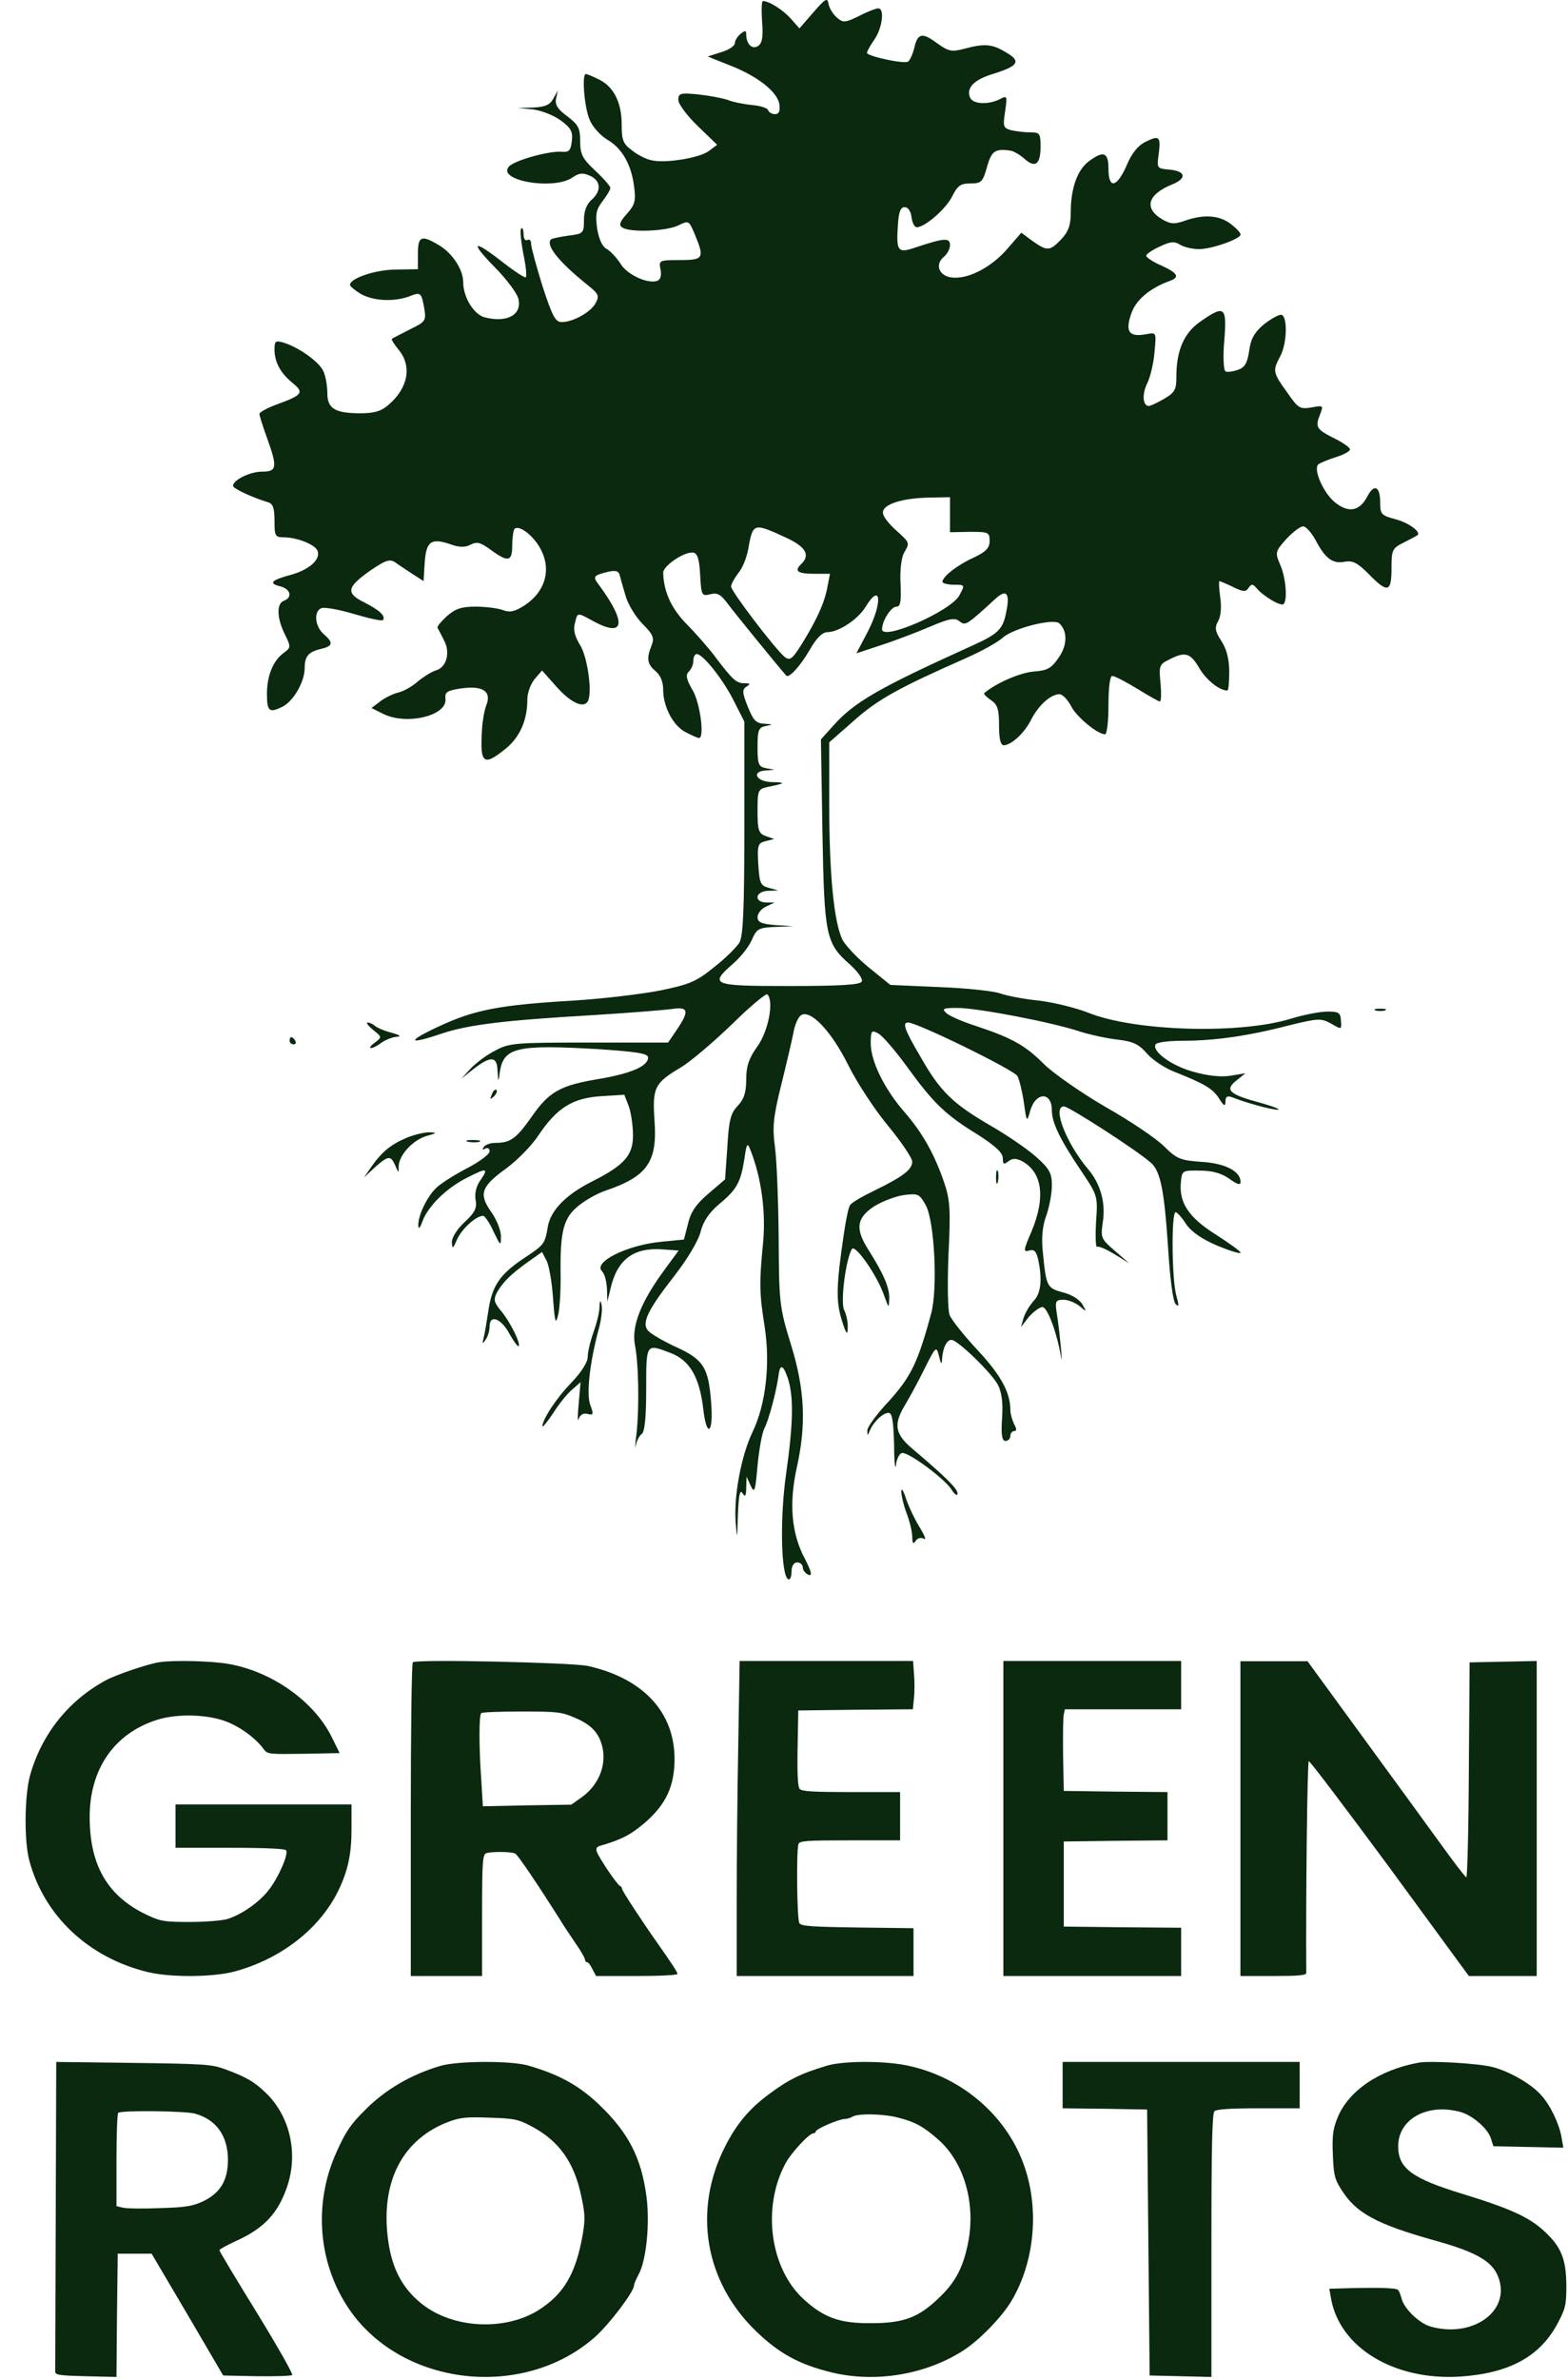 <svg width="60" height="91" viewBox="0 0 60 91" fill="none" xmlns="http://www.w3.org/2000/svg">
<path d="M31.124 0.473L30.59 1.087L30.258 0.71C29.955 0.375 29.435 0.04 29.189 0.04C29.146 0.04 29.132 0.389 29.16 0.808C29.204 1.366 29.175 1.631 29.03 1.743C28.799 1.924 28.554 1.701 28.554 1.31C28.554 1.157 28.511 1.157 28.337 1.296C28.222 1.394 28.121 1.548 28.121 1.645C28.121 1.757 27.89 1.91 27.601 1.994L27.081 2.162L27.919 2.497C29.002 2.915 29.767 3.529 29.825 4.004C29.854 4.255 29.81 4.367 29.651 4.367C29.536 4.367 29.42 4.297 29.392 4.213C29.363 4.129 29.088 4.046 28.785 4.018C28.482 3.99 28.049 3.906 27.846 3.822C27.644 3.753 27.124 3.655 26.72 3.613C26.027 3.543 25.955 3.571 25.955 3.822C25.955 3.976 26.287 4.422 26.691 4.813L27.442 5.539L27.124 5.776C26.778 6.041 25.435 6.265 24.901 6.125C24.713 6.083 24.381 5.916 24.179 5.748C23.847 5.511 23.789 5.357 23.789 4.771C23.789 3.92 23.486 3.32 22.922 3.041C22.691 2.929 22.475 2.832 22.417 2.832C22.258 2.832 22.359 4.115 22.561 4.576C22.663 4.841 22.98 5.19 23.24 5.344C23.803 5.665 24.164 6.306 24.265 7.144C24.337 7.674 24.294 7.842 23.991 8.176C23.702 8.497 23.673 8.623 23.818 8.707C24.121 8.902 25.507 8.846 25.955 8.623C26.359 8.428 26.359 8.428 26.59 8.972C26.966 9.879 26.922 9.949 26.012 9.949C25.218 9.949 25.204 9.963 25.276 10.312C25.319 10.535 25.276 10.702 25.146 10.744C24.785 10.87 23.991 10.507 23.745 10.088C23.601 9.865 23.37 9.614 23.226 9.53C23.052 9.446 22.922 9.167 22.85 8.749C22.778 8.204 22.807 8.023 23.052 7.702C23.226 7.479 23.356 7.255 23.356 7.186C23.356 7.13 23.096 6.823 22.778 6.53C22.287 6.069 22.2 5.902 22.2 5.399C22.2 4.897 22.128 4.771 21.709 4.45C21.349 4.185 21.233 4.018 21.276 3.781L21.349 3.46L21.175 3.767C21.045 4.018 20.858 4.088 20.41 4.115L19.818 4.129L20.395 4.185C20.713 4.227 21.19 4.409 21.45 4.604C21.839 4.883 21.926 5.037 21.883 5.385C21.839 5.762 21.782 5.832 21.478 5.804C20.973 5.776 19.673 6.139 19.471 6.376C19.009 6.907 21.175 7.283 21.897 6.795C22.157 6.613 22.302 6.6 22.576 6.725C22.995 6.907 23.023 7.311 22.634 7.646C22.446 7.814 22.345 8.079 22.345 8.414C22.345 8.916 22.33 8.944 21.753 9.014C21.435 9.056 21.132 9.125 21.088 9.153C20.858 9.377 21.392 10.033 22.547 10.954C22.908 11.247 22.937 11.33 22.792 11.596C22.605 11.944 21.926 12.321 21.493 12.321C21.247 12.321 21.132 12.084 20.756 10.94C20.525 10.186 20.323 9.46 20.323 9.335C20.323 9.195 20.265 9.139 20.179 9.181C20.092 9.223 20.034 9.125 20.034 8.958C20.034 8.791 19.991 8.693 19.948 8.735C19.89 8.791 19.933 9.209 20.02 9.684C20.121 10.144 20.164 10.563 20.121 10.605C20.092 10.647 19.688 10.382 19.24 10.033C18.099 9.139 17.955 9.223 18.923 10.214C19.37 10.661 19.774 11.205 19.832 11.414C19.991 12.028 19.428 12.363 18.547 12.14C18.128 12.028 17.724 11.372 17.724 10.786C17.724 10.312 17.305 9.684 16.814 9.391C16.121 8.972 15.991 9.028 15.991 9.712V10.298L15.168 10.312C14.374 10.312 13.392 10.647 13.392 10.898C13.392 10.954 13.58 11.107 13.811 11.247C14.287 11.512 15.053 11.554 15.645 11.344C16.107 11.163 16.121 11.177 16.237 11.805C16.309 12.279 16.28 12.307 15.688 12.6C15.341 12.782 15.024 12.935 14.995 12.963C14.966 12.977 15.082 13.173 15.255 13.382C15.775 14.01 15.616 14.847 14.865 15.489C14.591 15.726 14.331 15.81 13.796 15.81C12.815 15.81 12.526 15.629 12.526 15.043C12.526 14.791 12.468 14.415 12.381 14.219C12.251 13.87 11.443 13.284 10.836 13.103C10.547 13.019 10.504 13.047 10.504 13.368C10.504 13.856 10.735 14.275 11.197 14.652C11.645 15.015 11.573 15.112 10.62 15.461C10.23 15.601 9.927 15.768 9.927 15.838C9.927 15.894 10.056 16.313 10.215 16.745C10.62 17.876 10.605 18.043 10.028 18.043C9.566 18.043 8.916 18.364 8.916 18.587C8.916 18.685 9.623 19.02 10.259 19.215C10.446 19.271 10.504 19.439 10.504 19.927C10.504 20.499 10.533 20.555 10.851 20.555C11.37 20.555 12.064 20.834 12.15 21.071C12.28 21.392 11.847 21.783 11.168 21.979C10.389 22.188 10.259 22.313 10.706 22.425C11.111 22.523 11.212 22.844 10.865 22.983C10.576 23.081 10.591 23.639 10.894 24.253C11.139 24.756 11.139 24.77 10.836 24.993C10.446 25.286 10.215 25.858 10.215 26.542C10.215 27.212 10.302 27.282 10.793 27.044C11.226 26.835 11.659 26.081 11.659 25.551C11.659 25.105 11.804 24.937 12.28 24.825C12.742 24.714 12.771 24.588 12.381 24.253C12.049 23.96 11.991 23.374 12.309 23.262C12.425 23.221 12.973 23.318 13.537 23.486C14.1 23.653 14.605 23.765 14.648 23.723C14.778 23.583 14.533 23.346 13.955 23.053C13.219 22.69 13.262 22.467 14.172 21.825C14.749 21.434 14.908 21.378 15.11 21.504C15.24 21.602 15.544 21.797 15.775 21.951L16.208 22.23L16.251 21.518C16.309 20.709 16.497 20.569 17.233 20.82C17.58 20.946 17.796 20.946 18.013 20.834C18.258 20.709 18.388 20.75 18.793 21.044C19.442 21.518 19.601 21.49 19.601 20.862C19.601 20.569 19.645 20.276 19.688 20.234C19.847 20.081 20.323 20.416 20.612 20.876C21.132 21.699 20.915 22.607 20.063 23.165C19.688 23.402 19.5 23.444 19.226 23.332C19.024 23.262 18.562 23.207 18.186 23.207C17.652 23.207 17.421 23.29 17.103 23.569C16.887 23.765 16.713 23.974 16.742 24.016C16.771 24.072 16.887 24.281 16.988 24.491C17.247 24.965 17.089 25.537 16.67 25.649C16.497 25.705 16.193 25.9 15.991 26.067C15.789 26.249 15.471 26.43 15.269 26.486C15.067 26.528 14.749 26.681 14.562 26.821L14.215 27.086L14.663 27.309C15.558 27.756 17.118 27.379 17.045 26.737C17.017 26.472 17.103 26.416 17.666 26.333C18.489 26.221 18.822 26.458 18.605 26.988C18.533 27.184 18.46 27.589 18.446 27.882C18.359 29.221 18.489 29.333 19.341 28.649C19.89 28.203 20.179 27.561 20.179 26.751C20.179 26.5 20.309 26.165 20.453 25.984L20.742 25.649L21.262 26.235C21.811 26.863 22.316 27.114 22.489 26.835C22.677 26.542 22.489 25.119 22.186 24.658C21.998 24.351 21.926 24.086 21.998 23.849C22.099 23.416 22.07 23.416 22.706 23.765C23.919 24.421 23.991 23.821 22.893 22.341C22.677 22.062 22.72 22.006 23.24 21.881C23.529 21.811 23.659 21.839 23.702 21.965C23.731 22.076 23.832 22.439 23.933 22.774C24.02 23.109 24.323 23.597 24.583 23.863C25.002 24.281 25.045 24.407 24.93 24.7C24.727 25.202 24.771 25.412 25.088 25.677C25.276 25.83 25.377 26.095 25.377 26.388C25.377 27.044 25.767 27.784 26.258 28.021C26.475 28.133 26.691 28.231 26.749 28.231C26.966 28.231 26.792 26.891 26.503 26.402C26.258 25.984 26.229 25.816 26.359 25.691C26.46 25.593 26.532 25.412 26.532 25.272C26.532 25.132 26.59 25.021 26.662 25.021C26.893 25.021 27.644 25.956 28.063 26.779L28.482 27.603V31.664C28.482 34.776 28.438 35.808 28.294 36.06C28.178 36.241 27.745 36.674 27.312 37.009C26.648 37.553 26.359 37.664 25.276 37.888C24.569 38.027 23.067 38.209 21.912 38.279C19.11 38.446 18.157 38.627 16.785 39.269C15.529 39.855 15.601 39.981 16.915 39.535C17.926 39.2 19.298 39.032 22.634 38.837C24.02 38.753 25.406 38.641 25.709 38.599C26.345 38.502 26.388 38.669 25.897 39.395L25.565 39.883H22.547C19.731 39.883 19.486 39.897 18.951 40.19C18.634 40.344 18.215 40.665 18.013 40.874L17.652 41.265L18.128 40.888C18.778 40.386 19.024 40.4 19.038 40.958C19.067 41.419 19.067 41.419 19.125 41.014C19.269 40.065 19.774 39.953 22.893 40.135C24.366 40.232 24.8 40.302 24.8 40.456C24.8 40.777 24.179 41.056 22.98 41.265C21.435 41.516 21.016 41.753 20.338 42.73C19.746 43.568 19.529 43.721 18.951 43.721C18.764 43.721 18.562 43.791 18.504 43.889C18.446 43.986 18.46 44 18.562 43.944C18.663 43.889 18.735 43.931 18.735 44.042C18.735 44.154 18.359 44.433 17.912 44.67C17.45 44.907 16.915 45.242 16.728 45.41C16.352 45.745 15.991 46.498 16.006 46.889C16.006 47.043 16.078 46.973 16.165 46.722C16.381 46.136 17.103 45.424 17.912 45.033C18.648 44.656 18.706 44.684 18.359 45.187C18.215 45.396 18.157 45.689 18.201 45.912C18.258 46.205 18.172 46.387 17.782 46.749C17.493 47.015 17.291 47.336 17.291 47.517C17.305 47.796 17.334 47.782 17.493 47.405C17.681 47.001 18.215 46.512 18.489 46.512C18.547 46.512 18.735 46.777 18.879 47.098C19.154 47.671 19.168 47.684 19.168 47.294C19.168 47.056 18.995 46.638 18.793 46.359C18.316 45.675 18.403 45.396 19.37 44.698C19.789 44.391 20.338 43.833 20.598 43.442C21.305 42.381 21.912 42.005 22.995 41.935L23.89 41.879L24.063 42.326C24.15 42.577 24.222 43.079 24.222 43.442C24.222 44.196 23.89 44.572 22.677 45.187C21.666 45.689 21.06 46.303 20.959 46.945C20.858 47.573 20.8 47.629 20.179 48.047C19.125 48.731 18.822 49.164 18.677 50.211C18.619 50.587 18.547 51.034 18.504 51.187C18.446 51.411 18.46 51.425 18.576 51.257C18.663 51.145 18.735 50.908 18.735 50.741C18.735 50.266 19.183 50.434 19.5 51.034C19.659 51.313 19.803 51.522 19.847 51.494C19.933 51.397 19.515 50.545 19.154 50.127C18.894 49.806 18.879 49.708 19.024 49.429C19.255 49.038 19.529 48.759 20.208 48.271L20.742 47.894L20.901 48.201C21.002 48.368 21.117 49.01 21.161 49.638C21.233 50.615 21.262 50.699 21.363 50.28C21.421 50.015 21.464 49.289 21.45 48.675C21.435 47.084 21.565 46.582 22.143 46.121C22.403 45.912 22.865 45.647 23.168 45.549C24.771 45.005 25.161 44.447 25.045 42.87C24.958 41.6 25.045 41.432 26.056 40.832C26.446 40.595 27.312 39.855 28.005 39.186C28.698 38.502 29.319 37.986 29.363 38.041C29.622 38.292 29.406 39.437 28.987 40.023C28.655 40.483 28.554 40.791 28.554 41.293C28.554 41.795 28.467 42.047 28.236 42.298C27.962 42.577 27.89 42.842 27.832 43.875L27.745 45.117L27.11 45.661C26.648 46.052 26.431 46.359 26.33 46.805L26.171 47.419L25.305 47.503C23.991 47.629 22.677 48.285 23.038 48.633C23.139 48.731 23.211 49.024 23.226 49.303L23.24 49.792L23.37 49.261C23.63 48.173 24.251 47.712 25.363 47.796L25.969 47.838L25.406 48.606C24.525 49.806 24.164 50.727 24.294 51.439C24.439 52.164 24.468 53.867 24.352 54.886C24.294 55.304 24.294 55.5 24.323 55.304C24.366 55.109 24.468 54.913 24.554 54.858C24.67 54.788 24.727 54.202 24.727 53.141C24.727 51.369 24.713 51.397 25.666 51.76C26.388 52.039 26.763 52.667 26.908 53.881C27.038 55.053 27.312 54.844 27.211 53.644C27.11 52.318 26.922 52.011 25.883 51.536C25.392 51.313 24.901 51.02 24.8 50.908C24.54 50.615 24.785 50.113 25.81 48.801C26.287 48.187 26.72 47.475 26.807 47.126C26.908 46.722 27.139 46.387 27.514 46.066C28.193 45.508 28.337 45.242 28.482 44.349C28.568 43.735 28.597 43.693 28.713 43.986C29.132 45.047 29.305 46.331 29.204 47.489C29.045 49.108 29.059 49.485 29.262 50.769C29.478 52.178 29.305 53.727 28.799 54.774C28.366 55.681 28.077 57.202 28.15 58.235C28.207 58.933 28.207 58.905 28.236 57.956C28.265 57.216 28.308 56.965 28.41 57.118C28.511 57.286 28.554 57.23 28.554 56.909L28.568 56.49L28.727 56.839C28.872 57.146 28.901 57.049 28.987 56.072C29.045 55.458 29.16 54.816 29.247 54.648C29.406 54.355 29.695 53.281 29.781 52.681C29.839 52.164 29.955 52.178 30.142 52.709C30.373 53.406 30.359 54.411 30.085 56.351C29.839 58.039 29.882 60.245 30.157 60.412C30.229 60.454 30.287 60.328 30.287 60.133C30.287 59.91 30.373 59.77 30.503 59.77C30.619 59.77 30.72 59.854 30.72 59.965C30.72 60.077 30.821 60.189 30.936 60.245C31.095 60.3 31.052 60.119 30.778 59.589C30.287 58.654 30.186 57.509 30.489 56.142C30.864 54.467 30.792 53.127 30.258 51.411C29.825 50.001 29.81 49.82 29.796 47.35C29.781 45.926 29.724 44.363 29.651 43.861C29.55 43.093 29.594 42.716 29.897 41.488C30.099 40.679 30.301 39.8 30.359 39.521C30.402 39.227 30.532 38.934 30.633 38.851C30.98 38.572 31.803 39.423 32.453 40.735C32.77 41.377 33.449 42.423 33.969 43.051C34.489 43.679 34.907 44.307 34.907 44.433C34.907 44.74 34.561 45.005 33.507 45.521C33.016 45.759 32.568 46.01 32.525 46.108C32.467 46.191 32.366 46.68 32.294 47.182C31.991 49.206 31.991 49.778 32.207 50.49C32.38 51.048 32.438 51.104 32.438 50.797C32.453 50.573 32.38 50.28 32.308 50.127C32.15 49.862 32.352 48.215 32.597 47.782C32.713 47.573 33.579 48.801 33.839 49.583C34.012 50.057 34.012 50.057 34.027 49.68C34.041 49.261 33.81 48.731 33.247 47.838C32.713 47.015 32.77 46.596 33.449 46.149C33.767 45.954 34.272 45.759 34.59 45.717C35.139 45.647 35.182 45.675 35.427 46.108C35.76 46.722 35.889 49.303 35.63 50.252C35.124 52.122 34.864 52.653 34.027 53.588C33.55 54.09 33.175 54.606 33.189 54.732C33.189 54.927 33.204 54.927 33.276 54.746C33.406 54.411 33.781 54.048 33.998 54.048C34.142 54.048 34.185 54.355 34.214 55.262C34.214 55.946 34.258 56.281 34.287 56.03C34.316 55.779 34.431 55.583 34.532 55.583C34.821 55.583 36.149 56.574 36.409 56.979C36.525 57.174 36.64 57.244 36.64 57.132C36.64 56.951 36.207 56.518 34.922 55.43C34.243 54.858 34.185 54.495 34.619 53.769C34.778 53.504 35.124 52.876 35.37 52.374C35.817 51.48 35.832 51.48 35.933 51.885C36.005 52.192 36.034 52.22 36.048 51.997C36.077 51.564 36.221 51.257 36.409 51.257C36.64 51.257 37.925 52.499 38.185 52.974C38.33 53.267 38.388 53.657 38.344 54.258C38.301 54.9 38.344 55.123 38.474 55.123C38.575 55.123 38.662 55.039 38.662 54.927C38.662 54.83 38.734 54.746 38.806 54.746C38.907 54.746 38.907 54.662 38.806 54.481C38.734 54.327 38.662 54.09 38.662 53.951C38.662 53.267 38.301 52.611 37.42 51.662C36.886 51.09 36.409 50.49 36.337 50.308C36.265 50.127 36.25 49.094 36.294 47.992C36.38 46.289 36.352 45.898 36.135 45.256C35.76 44.154 35.297 43.33 34.604 42.535C33.839 41.656 33.319 40.595 33.319 39.911C33.319 39.423 33.348 39.395 33.608 39.535C33.767 39.618 34.258 40.19 34.705 40.804C35.716 42.2 36.178 42.647 37.406 43.4C38.084 43.833 38.373 44.098 38.373 44.307C38.373 44.544 38.416 44.559 38.575 44.433C38.734 44.307 38.864 44.307 39.081 44.405C39.889 44.824 40.019 45.8 39.471 47.112C39.153 47.838 39.153 47.908 39.384 47.838C39.572 47.782 39.658 47.866 39.73 48.201C39.889 48.968 39.831 49.485 39.543 49.778C39.398 49.945 39.225 50.224 39.167 50.42L39.066 50.769L39.369 50.378C39.557 50.169 39.788 50.001 39.889 50.001C40.077 50.001 40.438 50.964 40.597 51.885C40.684 52.416 40.553 50.95 40.438 50.238C40.366 49.778 40.395 49.722 40.698 49.722C40.871 49.722 41.145 49.834 41.304 49.959C41.579 50.197 41.593 50.197 41.42 49.904C41.319 49.722 41.016 49.527 40.684 49.443C40.063 49.276 40.034 49.234 39.904 47.894C39.846 47.364 39.889 46.903 40.034 46.512C40.149 46.191 40.25 45.661 40.25 45.354C40.25 44.88 40.164 44.712 39.644 44.252C39.297 43.944 38.517 43.414 37.911 43.065C36.467 42.228 35.976 41.753 35.24 40.456C34.604 39.381 34.518 39.116 34.749 39.116C35.095 39.116 38.806 40.93 38.936 41.167C39.008 41.321 39.124 41.781 39.182 42.2C39.283 42.926 39.297 42.94 39.413 42.521C39.615 41.767 40.25 41.739 40.25 42.479C40.25 42.954 40.568 43.609 41.42 44.865C41.998 45.731 42.012 45.773 41.94 46.749C41.911 47.308 41.925 47.726 41.983 47.699C42.041 47.657 42.344 47.796 42.647 47.978L43.21 48.327L42.662 47.852C42.127 47.392 42.113 47.35 42.2 46.749C42.315 46.024 42.113 45.284 41.636 44.726C40.799 43.735 40.25 42.326 40.712 42.326C40.9 42.326 43.456 43.972 44.033 44.475C44.409 44.796 44.553 45.549 44.698 47.74C44.77 48.913 44.886 49.792 44.987 49.889C45.117 50.015 45.117 49.945 45.015 49.569C44.842 49.01 44.813 46.373 44.987 46.373C45.044 46.373 45.232 46.582 45.391 46.833C45.593 47.126 45.997 47.405 46.589 47.657C47.066 47.852 47.47 47.978 47.47 47.922C47.47 47.866 47.037 47.559 46.517 47.224C45.477 46.568 45.102 45.996 45.189 45.2C45.232 44.782 45.246 44.768 45.925 44.782C46.387 44.782 46.734 44.88 47.037 45.089C47.34 45.312 47.47 45.354 47.47 45.214C47.47 44.81 46.893 44.503 45.983 44.447C45.174 44.391 45.03 44.335 44.553 43.861C44.265 43.568 43.254 42.884 42.315 42.353C41.377 41.809 40.322 41.07 39.962 40.721C39.239 39.995 38.748 39.716 37.362 39.255C36.843 39.088 36.323 38.865 36.207 38.753C36.034 38.586 36.092 38.558 36.64 38.558C37.406 38.558 40.308 39.116 41.333 39.465C41.738 39.59 42.387 39.73 42.777 39.772C43.355 39.842 43.571 39.939 43.889 40.302C44.091 40.539 44.553 40.846 44.9 40.986C46.098 41.46 46.402 41.642 46.647 42.019C46.835 42.326 46.893 42.34 46.893 42.13C46.893 41.949 46.965 41.907 47.153 41.977C47.672 42.186 48.683 42.465 48.9 42.451C49.03 42.451 48.727 42.326 48.221 42.186C47.037 41.865 46.849 41.698 47.311 41.335L47.658 41.056L47.08 41.153C46.705 41.209 46.2 41.153 45.665 41C44.828 40.777 44.062 40.204 44.221 39.953C44.265 39.87 44.741 39.814 45.275 39.814C46.474 39.814 47.759 39.632 49.319 39.227C50.459 38.948 50.546 38.948 50.936 39.158C51.34 39.395 51.34 39.395 51.311 39.046C51.297 38.739 51.225 38.697 50.791 38.697C50.517 38.697 49.867 38.823 49.376 38.976C47.398 39.576 43.398 39.451 41.636 38.739C41.174 38.558 40.337 38.348 39.759 38.279C39.196 38.223 38.546 38.097 38.301 38.013C38.07 37.916 37.03 37.804 35.976 37.762L34.07 37.678L33.276 37.036C32.843 36.688 32.38 36.199 32.251 35.976C31.919 35.348 31.731 33.492 31.731 30.798V28.398L32.684 27.561C33.593 26.751 34.402 26.305 37.001 25.16C37.565 24.909 38.171 24.574 38.373 24.393C38.777 24.03 40.322 23.639 40.539 23.849C40.857 24.155 40.842 24.686 40.51 25.16C40.221 25.579 40.077 25.649 39.543 25.691C39.037 25.733 38.099 26.137 37.666 26.514C37.622 26.542 37.738 26.654 37.911 26.779C38.171 26.947 38.229 27.128 38.229 27.756C38.229 28.272 38.286 28.51 38.416 28.51C38.705 28.496 39.196 28.049 39.456 27.533C39.73 26.988 40.207 26.556 40.539 26.556C40.655 26.556 40.857 26.765 40.987 27.016C41.189 27.421 41.998 28.091 42.286 28.091C42.358 28.091 42.416 27.589 42.416 26.975C42.416 26.291 42.474 25.858 42.561 25.858C42.647 25.858 43.081 26.081 43.514 26.347C43.947 26.612 44.337 26.835 44.38 26.835C44.438 26.835 44.438 26.514 44.409 26.137C44.337 25.467 44.366 25.412 44.741 25.23C45.362 24.909 45.55 24.979 45.896 25.565C46.156 26.012 46.662 26.416 46.965 26.416C47.008 26.416 47.037 26.095 47.037 25.705C47.037 25.216 46.936 24.825 46.734 24.518C46.488 24.142 46.474 24.002 46.618 23.751C46.719 23.569 46.748 23.193 46.691 22.844C46.647 22.509 46.633 22.23 46.662 22.23C46.676 22.23 46.922 22.327 47.181 22.453C47.571 22.648 47.672 22.648 47.773 22.495C47.889 22.327 47.932 22.327 48.091 22.509C48.351 22.816 49.015 23.207 49.116 23.109C49.275 22.955 49.203 22.09 48.986 21.602C48.784 21.127 48.799 21.099 49.217 20.625C49.463 20.36 49.752 20.136 49.867 20.136C49.968 20.136 50.185 20.374 50.344 20.667C50.719 21.378 50.993 21.574 51.456 21.49C51.773 21.434 51.947 21.532 52.38 21.965C53.102 22.704 53.246 22.662 53.246 21.741C53.246 21.029 53.275 20.974 53.723 20.75C53.968 20.625 54.214 20.499 54.242 20.471C54.387 20.346 53.882 19.983 53.376 19.857C52.856 19.718 52.813 19.662 52.813 19.229C52.813 18.601 52.582 18.49 52.322 18.992C52.019 19.564 51.6 19.634 51.08 19.215C50.633 18.852 50.243 17.945 50.445 17.764C50.517 17.708 50.82 17.582 51.123 17.485C51.412 17.401 51.658 17.262 51.658 17.192C51.658 17.122 51.398 16.941 51.095 16.787C50.387 16.438 50.315 16.34 50.503 15.88C50.647 15.503 50.647 15.503 50.185 15.587C49.737 15.657 49.679 15.629 49.246 15.001C48.698 14.247 48.698 14.177 48.986 13.633C49.261 13.131 49.275 12.042 49.015 12.042C48.914 12.042 48.611 12.21 48.351 12.419C48.005 12.712 47.86 12.963 47.802 13.41C47.73 13.884 47.644 14.052 47.369 14.149C47.167 14.219 46.95 14.247 46.893 14.205C46.82 14.163 46.791 13.619 46.849 13.019C46.95 11.721 46.864 11.651 45.925 12.307C45.304 12.74 45.015 13.41 45.015 14.401C45.015 14.903 44.958 15.015 44.553 15.252C44.293 15.405 44.019 15.531 43.961 15.531C43.73 15.531 43.687 15.085 43.904 14.652C44.019 14.415 44.149 13.87 44.178 13.466C44.25 12.712 44.25 12.712 43.875 12.782C43.225 12.907 43.052 12.712 43.268 12.056C43.427 11.498 43.99 11.023 44.77 10.744C45.16 10.605 45.059 10.437 44.438 10.158C44.12 10.019 43.86 9.851 43.86 9.781C43.86 9.726 44.091 9.558 44.38 9.432C44.784 9.237 44.943 9.223 45.16 9.363C45.319 9.46 45.636 9.53 45.882 9.53C46.373 9.53 47.47 9.139 47.47 8.972C47.47 8.902 47.297 8.721 47.095 8.567C46.662 8.232 46.055 8.19 45.348 8.442C44.943 8.581 44.799 8.581 44.467 8.386C43.759 7.967 43.918 7.437 44.842 7.06C45.434 6.823 45.376 6.544 44.741 6.488C44.265 6.446 44.265 6.432 44.337 5.902C44.423 5.218 44.366 5.162 43.831 5.427C43.543 5.567 43.297 5.874 43.109 6.334C42.734 7.186 42.416 7.241 42.416 6.46C42.416 5.818 42.228 5.748 41.651 6.181C41.218 6.516 40.972 7.214 40.972 8.135C40.972 8.609 40.886 8.86 40.611 9.153C40.164 9.614 40.077 9.614 39.514 9.223L39.081 8.902L38.561 9.502C37.954 10.214 37.074 10.675 36.453 10.619C35.933 10.577 35.745 10.116 36.135 9.809C36.25 9.712 36.352 9.516 36.352 9.377C36.352 9.084 36.135 9.098 35.009 9.474C34.359 9.698 34.287 9.614 34.359 8.609C34.388 8.107 34.46 7.925 34.619 7.925C34.749 7.925 34.85 8.079 34.879 8.302C34.907 8.525 34.994 8.693 35.081 8.693C35.398 8.693 36.207 7.981 36.438 7.507C36.64 7.102 36.756 7.018 37.131 7.018C37.55 7.018 37.608 6.962 37.767 6.39C37.94 5.776 38.07 5.678 38.662 5.762C38.777 5.776 39.023 5.916 39.196 6.069C39.615 6.446 39.817 6.293 39.817 5.609C39.817 5.106 39.788 5.064 39.427 5.064C39.196 5.064 38.879 5.023 38.691 4.981C38.388 4.897 38.373 4.841 38.46 4.269C38.546 3.669 38.546 3.641 38.258 3.794C37.81 4.018 37.218 3.99 37.117 3.725C36.972 3.362 37.261 3.055 37.983 2.832C38.98 2.525 39.081 2.343 38.503 2.008C37.954 1.673 37.666 1.659 36.886 1.869C36.409 1.994 36.294 1.966 35.846 1.645C35.283 1.227 35.11 1.269 34.98 1.855C34.922 2.078 34.821 2.301 34.749 2.357C34.575 2.455 33.175 2.148 33.175 2.022C33.175 1.966 33.305 1.729 33.464 1.506C33.767 1.059 33.853 0.32 33.608 0.32C33.521 0.32 33.189 0.445 32.871 0.613C32.323 0.878 32.265 0.878 32.02 0.668C31.861 0.529 31.731 0.306 31.702 0.138C31.659 -0.099 31.586 -0.057 31.124 0.473ZM36.352 19.69V20.36L37.117 20.346C37.824 20.346 37.868 20.36 37.868 20.695C37.868 20.96 37.738 21.099 37.276 21.323C36.626 21.616 36.063 22.062 36.063 22.258C36.063 22.313 36.265 22.369 36.496 22.369C36.929 22.369 36.929 22.369 36.712 22.774C36.395 23.374 33.752 24.532 33.752 24.072C33.752 23.751 34.099 23.207 34.301 23.207C34.46 23.207 34.489 23.011 34.46 22.327C34.431 21.839 34.489 21.337 34.59 21.155C34.821 20.75 34.835 20.778 34.229 20.234C33.897 19.913 33.738 19.676 33.796 19.536C33.911 19.243 34.633 19.048 35.601 19.034L36.352 19.02V19.69ZM30.142 20.597C30.835 20.932 31.009 21.239 30.662 21.574C30.373 21.853 30.518 21.951 31.197 21.951H31.76L31.659 22.467C31.543 23.081 31.254 23.709 30.677 24.644C30.316 25.216 30.229 25.286 30.027 25.132C29.666 24.839 27.976 22.62 27.976 22.439C27.976 22.341 28.106 22.118 28.251 21.923C28.41 21.741 28.568 21.337 28.626 21.029C28.814 19.983 28.814 19.983 30.142 20.597ZM26.792 22.006C26.836 22.774 26.85 22.816 27.182 22.732C27.456 22.662 27.587 22.746 27.846 23.095C28.106 23.444 29.753 25.467 30.085 25.844C30.186 25.956 30.604 25.509 30.98 24.867C31.24 24.407 31.471 24.183 31.659 24.183C32.092 24.183 32.828 23.695 33.117 23.221C33.723 22.23 33.781 23.067 33.189 24.197L32.77 24.993L33.738 24.672C34.258 24.504 35.095 24.183 35.586 23.974C36.337 23.653 36.539 23.625 36.712 23.765C36.944 23.946 36.972 23.932 38.113 22.886C38.503 22.537 38.647 22.69 38.517 23.346C38.388 24.072 38.214 24.239 37.232 24.686C33.651 26.305 32.698 26.849 31.89 27.756L31.413 28.286L31.471 31.845C31.543 35.836 31.601 36.087 32.539 36.911C32.857 37.204 33.03 37.469 32.973 37.553C32.9 37.678 32.077 37.72 30.2 37.72C27.226 37.72 27.124 37.678 28.063 36.855C28.352 36.604 28.669 36.199 28.771 35.948C28.958 35.529 29.03 35.487 29.666 35.459L30.359 35.432L29.68 35.39C29.132 35.348 28.987 35.278 28.987 35.083C28.987 34.943 29.132 34.762 29.319 34.678L29.637 34.525H29.319C28.828 34.511 28.901 34.092 29.392 34.078L29.781 34.064L29.42 33.966C29.103 33.883 29.059 33.785 29.016 33.059C28.973 32.334 29.002 32.25 29.29 32.18L29.622 32.096L29.305 31.985C29.03 31.887 28.987 31.761 28.987 31.036C28.987 30.226 29.002 30.184 29.392 30.101C30.07 29.961 30.085 29.933 29.536 29.919C28.929 29.905 28.727 29.5 29.319 29.473L29.637 29.445L29.319 29.389C29.03 29.333 28.987 29.249 28.987 28.579C28.987 27.91 29.03 27.826 29.319 27.77C29.594 27.714 29.594 27.714 29.247 27.686C28.929 27.672 28.828 27.561 28.612 27.03C28.395 26.486 28.395 26.375 28.568 26.263C28.727 26.165 28.713 26.137 28.482 26.137C28.178 26.137 28.034 26.012 27.341 25.091C27.11 24.784 26.634 24.239 26.287 23.89C25.695 23.29 25.392 22.634 25.377 21.909C25.377 21.644 26.2 21.085 26.532 21.141C26.691 21.169 26.763 21.406 26.792 22.006Z" fill="#0A290E"/>
<path d="M52.64 38.656C52.726 38.683 52.9 38.683 53.001 38.656C53.088 38.614 53.015 38.586 52.813 38.586C52.611 38.586 52.538 38.614 52.64 38.656Z" fill="#0A290E"/>
<path d="M14.273 39.395C14.62 39.674 14.62 39.674 14.345 39.883C14.186 39.995 14.114 40.093 14.201 40.093C14.273 40.093 14.461 39.995 14.605 39.883C14.764 39.772 15.024 39.674 15.183 39.66C15.371 39.66 15.299 39.59 14.981 39.507C14.707 39.437 14.418 39.311 14.345 39.242C14.259 39.172 14.143 39.116 14.071 39.116C13.998 39.116 14.085 39.242 14.273 39.395Z" fill="#0A290E"/>
<path d="M11.082 39.814C11.082 39.883 11.154 39.953 11.241 39.953C11.313 39.953 11.342 39.883 11.299 39.814C11.255 39.73 11.183 39.675 11.139 39.675C11.111 39.675 11.082 39.73 11.082 39.814Z" fill="#0A290E"/>
<path d="M18.822 41.865C18.735 42.06 18.75 42.074 18.894 41.949C18.995 41.851 19.038 41.739 18.995 41.698C18.952 41.656 18.865 41.725 18.822 41.865Z" fill="#0A290E"/>
<path d="M15.558 43.526C14.966 43.777 14.619 44.056 14.215 44.628L13.926 45.047L14.345 44.656C14.865 44.196 14.951 44.196 15.125 44.587C15.255 44.894 15.255 44.894 15.255 44.614C15.269 44.182 15.803 43.61 16.323 43.456C16.728 43.344 16.742 43.331 16.424 43.316C16.222 43.316 15.832 43.414 15.558 43.526Z" fill="#0A290E"/>
<path d="M17.912 43.679C18.042 43.707 18.244 43.707 18.346 43.679C18.432 43.638 18.331 43.61 18.085 43.61C17.854 43.61 17.768 43.638 17.912 43.679Z" fill="#0A290E"/>
<path d="M38.113 45.047C38.113 45.27 38.142 45.354 38.185 45.215C38.214 45.089 38.214 44.894 38.185 44.796C38.142 44.712 38.113 44.81 38.113 45.047Z" fill="#0A290E"/>
<path d="M22.937 50.015C22.937 50.224 22.821 50.657 22.706 50.978C22.59 51.299 22.489 51.718 22.489 51.913C22.489 52.108 22.244 52.499 21.854 52.904C21.276 53.504 20.756 54.3 20.756 54.565C20.756 54.62 20.944 54.397 21.175 54.048C21.392 53.7 21.724 53.295 21.897 53.155L22.215 52.876L22.143 53.713C22.099 54.16 22.099 54.425 22.143 54.286C22.2 54.118 22.316 54.048 22.489 54.09C22.706 54.146 22.72 54.104 22.59 53.755C22.431 53.351 22.561 52.15 22.908 50.852C23.009 50.504 23.052 50.099 23.023 49.945C22.98 49.708 22.951 49.722 22.937 50.015Z" fill="#0A290E"/>
<path d="M34.489 57.049C34.489 57.202 34.575 57.579 34.691 57.886C34.807 58.193 34.908 58.598 34.908 58.793C34.908 59.044 34.951 59.086 35.038 58.947C35.11 58.835 35.24 58.807 35.356 58.863C35.457 58.933 35.385 58.751 35.211 58.458C35.023 58.165 34.792 57.677 34.677 57.356C34.575 57.035 34.489 56.895 34.489 57.049Z" fill="#0A290E"/>
<path d="M16.861 79.027C15.739 79.357 14.759 79.924 13.987 80.701C13.421 81.259 13.233 81.534 12.884 82.311C11.979 84.296 12.168 86.601 13.374 88.357C15.4 91.293 20.018 91.815 22.76 89.409C23.307 88.924 24.259 87.671 24.259 87.433C24.259 87.379 24.343 87.186 24.438 87.004C24.73 86.482 24.871 85.073 24.739 84.04C24.541 82.54 24.051 81.588 22.921 80.509C22.167 79.787 21.394 79.357 20.216 79.018C19.556 78.826 17.53 78.835 16.861 79.027ZM20.32 81.332C21.384 81.89 21.969 82.704 22.242 84.012C22.393 84.708 22.393 84.9 22.299 85.476C22.035 86.985 21.573 87.763 20.602 88.376C19.311 89.18 17.332 89.08 16.145 88.138C15.372 87.525 14.967 86.729 14.835 85.567C14.58 83.39 15.447 81.79 17.219 81.149C17.624 81.003 17.888 80.976 18.746 81.012C19.688 81.04 19.829 81.076 20.32 81.332Z" fill="#0A290E"/>
<path d="M31.639 79.023C30.634 79.325 30.174 79.553 29.413 80.121C28.662 80.678 28.173 81.264 27.732 82.142C26.511 84.565 26.971 87.272 28.906 89.156C29.807 90.034 30.587 90.455 31.826 90.757C33.489 91.159 35.386 90.848 36.823 89.943C37.452 89.549 38.325 88.653 38.692 88.04C39.603 86.531 39.791 84.446 39.152 82.745C38.447 80.843 36.691 79.389 34.616 78.996C33.724 78.831 32.249 78.84 31.639 79.023ZM34.362 81.008C35.01 81.172 35.33 81.346 35.893 81.84C36.889 82.709 37.339 84.272 37.048 85.781C36.86 86.723 36.579 87.281 35.959 87.876C35.16 88.653 34.597 88.873 33.329 88.873C32.155 88.882 31.545 88.671 30.784 87.986C29.469 86.815 29.14 84.455 30.061 82.754C30.277 82.352 30.962 81.611 31.122 81.611C31.169 81.611 31.216 81.575 31.216 81.538C31.216 81.447 32.099 81.062 32.324 81.062C32.409 81.062 32.55 81.017 32.625 80.971C32.831 80.843 33.818 80.861 34.362 81.008Z" fill="#0A290E"/>
<path d="M54.278 78.907C52.756 79.191 51.593 79.988 51.177 81.023C51.002 81.463 50.973 81.701 51.002 82.425C51.031 83.176 51.07 83.359 51.303 83.725C51.874 84.66 52.65 85.081 54.946 85.722C56.584 86.18 57.175 86.547 57.369 87.216C57.747 88.471 56.303 89.442 54.743 89.002C54.316 88.883 53.735 88.324 53.638 87.948C53.599 87.802 53.541 87.646 53.493 87.6C53.434 87.518 52.64 87.5 51.196 87.546L50.867 87.555L50.934 87.939C51.273 89.817 53.357 91.072 55.867 90.916C57.766 90.788 58.939 90.147 59.617 88.855C59.908 88.297 59.937 88.168 59.937 87.417C59.927 86.419 59.743 85.951 59.084 85.347C58.512 84.816 57.785 84.486 55.993 83.936C54.035 83.341 53.502 82.956 53.502 82.104C53.502 81.069 54.597 80.455 55.857 80.785C56.332 80.904 56.933 81.426 57.049 81.802L57.146 82.104L58.483 82.132L59.821 82.159L59.753 81.765C59.666 81.252 59.326 80.538 58.977 80.153C58.599 79.722 57.756 79.237 57.107 79.072C56.555 78.934 54.733 78.825 54.278 78.907Z" fill="#0A290E"/>
<path d="M2.133 84.713C2.123 87.919 2.113 90.622 2.113 90.706C2.104 90.855 2.229 90.874 3.276 90.902L4.457 90.93L4.476 88.572L4.505 86.214H5.158H5.802L7.176 88.544L8.54 90.874L9.827 90.902C10.538 90.911 11.143 90.892 11.181 90.855C11.22 90.818 10.605 89.737 9.827 88.469C9.039 87.192 8.396 86.12 8.396 86.083C8.396 86.046 8.684 85.887 9.049 85.72C10.096 85.244 10.634 84.676 10.98 83.669C11.422 82.402 11.105 80.966 10.182 80.072C9.731 79.634 9.424 79.457 8.588 79.149C8.098 78.972 7.819 78.953 5.11 78.916L2.152 78.879L2.133 84.713ZM7.454 80.855C8.271 81.078 8.722 81.703 8.722 82.625C8.722 83.418 8.425 83.902 7.752 84.219C7.368 84.396 7.099 84.443 6.119 84.471C5.475 84.499 4.832 84.489 4.697 84.452L4.457 84.396V82.635C4.457 81.675 4.486 80.855 4.524 80.827C4.621 80.724 7.06 80.752 7.454 80.855Z" fill="#0A290E"/>
<path d="M40.662 79.765V80.652L42.283 80.671L43.895 80.699L43.943 85.786L43.991 90.874L45.178 90.902L46.355 90.93V85.898C46.355 82.118 46.384 80.848 46.471 80.764C46.548 80.69 47.069 80.652 48.16 80.652H49.733V79.765V78.879H45.197H40.662V79.765Z" fill="#0A290E"/>
<path d="M6.079 63.59C5.643 63.66 4.432 64.07 4.05 64.279C2.612 65.056 1.584 66.357 1.147 67.929C0.938 68.706 0.919 70.417 1.12 71.168C1.684 73.289 3.386 74.895 5.67 75.445C6.553 75.655 8.2 75.638 9.01 75.41C10.775 74.922 12.232 73.778 12.941 72.337C13.314 71.569 13.451 70.932 13.451 69.98V69.029H10.084H6.716V69.858V70.687H8.801C10.184 70.687 10.912 70.722 10.948 70.784C11.048 70.932 10.648 71.84 10.284 72.302C9.902 72.791 9.228 73.254 8.673 73.42C8.473 73.472 7.836 73.525 7.263 73.525C6.325 73.525 6.161 73.499 5.715 73.298C4.15 72.591 3.44 71.412 3.431 69.535C3.422 67.693 4.359 66.322 5.988 65.799C6.817 65.528 8.082 65.58 8.81 65.921C9.319 66.148 9.829 66.549 10.093 66.916C10.238 67.108 10.275 67.108 11.622 67.091L12.996 67.064L12.677 66.418C12.004 65.083 10.42 63.956 8.782 63.66C8.127 63.537 6.625 63.502 6.079 63.59Z" fill="#0A290E"/>
<path d="M15.799 63.59C15.749 63.626 15.719 66.344 15.719 69.626V75.592H17.082H18.446V73.269C18.446 71.237 18.467 70.938 18.608 70.894C18.83 70.823 19.588 70.832 19.719 70.911C19.82 70.964 20.608 72.134 21.457 73.48C21.588 73.7 21.861 74.096 22.043 74.369C22.235 74.642 22.387 74.915 22.387 74.968C22.387 75.02 22.417 75.064 22.468 75.064C22.508 75.064 22.599 75.179 22.669 75.328L22.811 75.592H24.367C25.256 75.592 25.923 75.557 25.923 75.513C25.923 75.443 25.721 75.135 25.114 74.272C24.569 73.498 23.801 72.328 23.801 72.257C23.801 72.213 23.771 72.161 23.72 72.143C23.619 72.108 22.932 71.087 22.841 70.85C22.791 70.718 22.831 70.647 22.962 70.612C23.771 70.374 24.104 70.207 24.63 69.767C25.397 69.116 25.741 68.483 25.802 67.576C25.933 65.632 24.721 64.233 22.498 63.731C21.871 63.599 15.931 63.467 15.799 63.59ZM21.932 65.684C22.518 65.922 22.821 66.186 22.983 66.608C23.276 67.374 22.973 68.254 22.245 68.764L21.861 69.037L20.174 69.063L18.477 69.099L18.416 68.095C18.325 66.811 18.325 65.605 18.416 65.535C18.446 65.5 19.143 65.473 19.952 65.473C21.285 65.473 21.477 65.491 21.932 65.684Z" fill="#0A290E"/>
<path d="M28.25 66.725C28.216 68.476 28.19 71.185 28.19 72.751V75.592H31.573H34.956V74.677V73.763L32.815 73.736C31.025 73.71 30.657 73.683 30.588 73.569C30.494 73.428 30.468 70.772 30.554 70.543C30.597 70.42 30.854 70.402 32.524 70.402H34.443V69.479V68.555H32.567C31.076 68.555 30.674 68.529 30.597 68.432C30.528 68.353 30.503 67.86 30.52 66.875L30.546 65.433L32.738 65.406L34.931 65.388L34.974 64.957C34.999 64.72 34.999 64.307 34.974 64.034L34.939 63.541H31.616H28.302L28.25 66.725Z" fill="#0A290E"/>
<path d="M38.394 69.567V75.592H41.796H45.197V74.669V73.745L42.956 73.727L40.706 73.701V72.074V70.446L42.694 70.42L44.674 70.402V69.479V68.555L42.694 68.538L40.706 68.511L40.679 67.148C40.671 66.4 40.679 65.696 40.706 65.582L40.749 65.388H42.973H45.197V64.465V63.541H41.796H38.394V69.567Z" fill="#0A290E"/>
<path d="M47.465 69.571V75.592H48.725C49.665 75.592 49.985 75.566 49.985 75.478C49.965 72.604 50.023 67.4 50.081 67.374C50.12 67.356 51.506 69.193 53.182 71.461L56.206 75.592H57.505H58.803V69.571V63.541L57.524 63.568L56.235 63.594L56.206 67.699C56.196 69.967 56.148 71.813 56.109 71.813C56.07 71.813 55.634 71.241 55.14 70.556C54.646 69.87 53.289 68.015 52.136 66.433L50.033 63.55H48.754H47.465V69.571Z" fill="#0A290E"/>
</svg>
